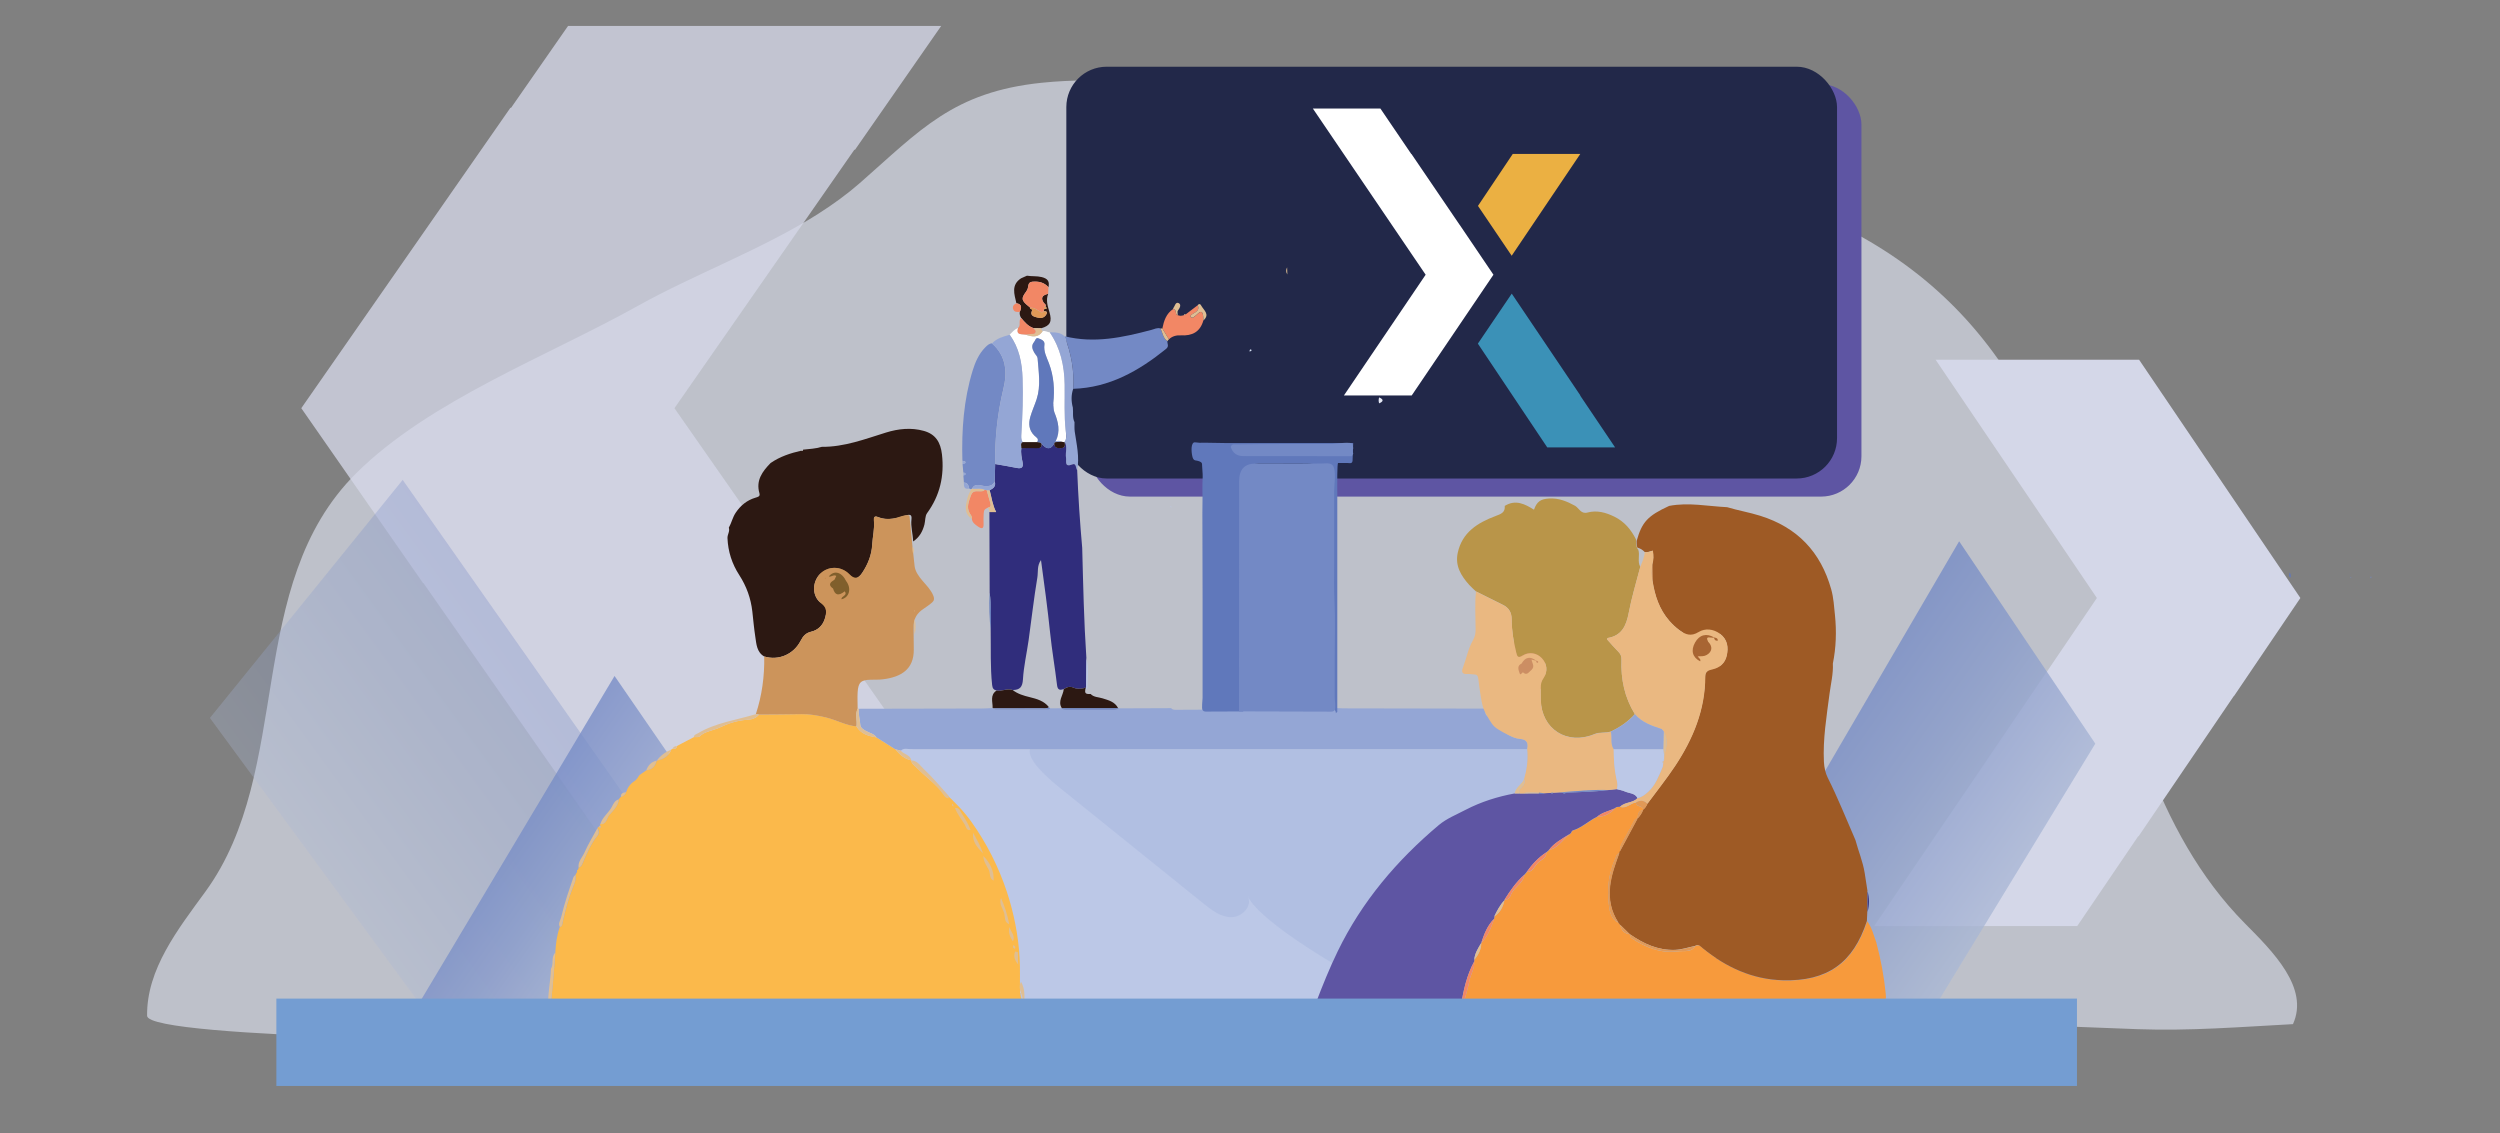 <?xml version="1.0" encoding="UTF-8"?>
<svg id="Layer_1" data-name="Layer 1" xmlns="http://www.w3.org/2000/svg" xmlns:xlink="http://www.w3.org/1999/xlink" viewBox="0 0 486.41 220.46">
  <rect x="0" y="0" width="486.41" height="220.46" fill="#808080" stroke="none"/>
  <defs>
    <style>
      .cls-1 {
        fill: url(#linear-gradient);
        opacity: .31;
      }

      .cls-2 {
        fill: #f28765;
      }

      .cls-3 {
        fill: #ebb042;
      }

      .cls-4 {
        fill: #e6e9f5;
      }

      .cls-5 {
        fill: #eab881;
      }

      .cls-6 {
        fill: #f79a3c;
      }

      .cls-7 {
        fill: #fff;
      }

      .cls-8 {
        fill: #fbb94b;
      }

      .cls-9 {
        fill: #7389c5;
      }

      .cls-10 {
        fill: #805f2c;
      }

      .cls-11 {
        fill: #9e5a25;
      }

      .cls-12 {
        fill: #b99549;
      }

      .cls-13 {
        fill: #302d7c;
      }

      .cls-14 {
        fill: #d2dcf0;
      }

      .cls-15 {
        fill: #a86533;
      }

      .cls-16 {
        fill: #bcc8e7;
      }

      .cls-17 {
        fill: #cc8e63;
      }

      .cls-18 {
        fill: #cc945b;
      }

      .cls-19 {
        fill: #dfbe93;
      }

      .cls-20, .cls-21 {
        fill: #d4d7e8;
      }

      .cls-22 {
        fill: #e09957;
      }

      .cls-23 {
        fill: #222849;
      }

      .cls-24, .cls-25 {
        fill: #94a6d5;
      }

      .cls-26 {
        fill: #2c1812;
      }

      .cls-27 {
        fill: #3b91b7;
      }

      .cls-28 {
        fill: #6078bb;
      }

      .cls-29 {
        fill: #5e55a3;
      }

      .cls-30 {
        fill: #749dd2;
      }

      .cls-31 {
        fill: url(#linear-gradient-3);
      }

      .cls-31, .cls-32 {
        opacity: .76;
      }

      .cls-32 {
        fill: url(#linear-gradient-2);
      }

      .cls-33 {
        fill: #d9ddea;
        opacity: .69;
      }

      .cls-21 {
        opacity: .78;
      }

      .cls-25 {
        opacity: .26;
      }
    </style>
    <linearGradient id="linear-gradient" x1="-645.78" y1="180.79" x2="-599.63" y2="148.15" gradientTransform="translate(734.89 0) scale(1.03 1)" gradientUnits="userSpaceOnUse">
      <stop offset="0" stop-color="#abb9d6"/>
      <stop offset=".59" stop-color="#879acb"/>
      <stop offset="1" stop-color="#7389c5"/>
    </linearGradient>
    <linearGradient id="linear-gradient-2" x1="411.78" y1="182.55" x2="439.68" y2="162.82" gradientTransform="translate(537.1) rotate(-180) scale(1 -1)" xlink:href="#linear-gradient"/>
    <linearGradient id="linear-gradient-3" x1="147.36" y1="177.92" x2="187.3" y2="149.67" gradientTransform="translate(537.1) rotate(-180) scale(1 -1)" xlink:href="#linear-gradient"/>
  </defs>
  <path class="cls-33" d="m159.19,41.61c-10.94,6.93-24.12,11.78-35.03,17.87-17.57,9.82-40.56,18.4-54.86,32.6-21.97,21.83-12.08,57.76-29.35,81.42-5.34,7.32-11.44,15.08-11.33,24.14.06,4.62,81.7,5.08,88.21,5.01,34.05-.38,68.05-2.44,102.02-4.75,65.59-4.46,131.18-.08,197.05,2.34,10.12.37,20.11-.44,30.23-.98,3.2-7.04-3.87-14.08-9.32-19.57-17.75-17.91-23.5-44.07-30.03-68.43-11.45-42.73-31.18-65.83-74.62-76.6-31.3-7.76-61.19-12.63-93.29-16.73-12.01-1.54-24.14-3.07-36.18-1.83-17.23,1.78-23.65,9.21-35.38,19.5-2.5,2.19-5.24,4.17-8.13,6.01Z"/>
  <path class="cls-20" d="m434.64,135.45l-.02-.03-18.53,27.29h-.08s-11.86,17.47-11.86,17.47h-13.56s-12.37,0-12.37,0h-13.56c14.44-21.28,28.88-42.55,43.32-63.83-10.46-15.45-20.92-30.91-31.38-46.36h13.56s12.47,0,12.47,0h13.56s31.38,46.36,31.38,46.36l-12.93,19.1Z"/>
  <path class="cls-21" d="m131.22,79.42c11.67-16.76,23.34-33.52,35.01-50.29h.13c5.59-8.03,11.17-16.05,16.76-24.08h-47.73s-24.87,0-24.87,0l-11.08,15.92h-.13l-40.69,58.45,23.7,34.04.04-.05,33.97,48.63h.15l21.74,31.13h47.55s24.87,0,24.87,0c-26.47-37.92-52.95-75.83-79.42-113.75Z"/>
  <path class="cls-28" d="m445.46,111.39c.32.26.18.64.25.97-.57-.2-.24-.63-.25-.97Z"/>
  <path class="cls-9" d="m461.15,112.4c.05-.08.1-.17.16-.25.13.2.13.32-.16.25Z"/>
  <path class="cls-9" d="m457.22,112.24c.1.05.2.09.3.14-.16.09-.24,0-.3-.14Z"/>
  <path class="cls-1" d="m90.11,206.8c-16.42-22.37-32.85-44.74-49.27-67.11,12.5-15.44,25.01-30.88,37.51-46.32,25.95,36.93,51.91,73.87,77.86,110.8-22.04.88-44.07,1.75-66.11,2.63Z"/>
  <path class="cls-32" d="m113.61,199.11c8.32-13.33,16.64-26.66,24.96-39.99-6.33-9.2-12.67-18.4-19-27.6-13.15,22.01-26.29,44.02-39.44,66.03,11.16.52,22.32,1.04,33.48,1.56Z"/>
  <path class="cls-31" d="m372.88,201.76c11.6-19.02,23.2-38.04,34.79-57.07-8.83-13.13-17.66-26.26-26.49-39.38-18.33,31.41-36.66,62.81-54.99,94.22,15.56.74,31.12,1.49,46.68,2.23Z"/>
  <rect class="cls-10" x="159.64" y="110.58" width="7.19" height="9"/>
  <g>
    <rect class="cls-29" x="211.99" y="16.37" width="150.18" height="80.25" rx="7.85" ry="7.85"/>
    <rect class="cls-23" x="207.47" y="12.98" width="149.95" height="80.12" rx="7.85" ry="7.85"/>
  </g>
  <rect class="cls-15" x="327.43" y="121.52" width="7.19" height="9"/>
  <rect class="cls-17" x="293.43" y="125.08" width="7.19" height="9"/>
  <path class="cls-26" d="m148.69,127.73c-1.47-.85-1.52-2.44-1.73-3.79-.25-1.63-.4-3.29-.58-4.93-.29-2.6-1.14-4.95-2.55-7.13-1.42-2.19-2.18-4.57-2.29-7.18-.03-.71.51-1.32.26-2.03.53-.93.73-2.01,1.34-2.91.95-1.42,2.19-2.43,3.82-2.92.48-.15.98-.22.8-.86-.73-2.51.57-4.25,2.17-5.89,1.82-1.26,3.87-1.93,6-2.41.2.1.25-.05.3-.19h0c1.22-.14,2.46-.18,3.65-.55,4.38.04,8.41-1.51,12.5-2.78,2.42-.75,4.91-1.01,7.37-.32,2.28.64,3.25,2.21,3.52,4.56.48,4.21-.39,8-2.9,11.45-.41.56-.32,1.47-.51,2.21-.35,1.34-.99,2.51-2.2,3.29-.03-1.44-.49-2.85-.32-4.31.1-.89-.24-1.01-1.06-.76-1.78.53-3.58,1.11-5.45.33-.68-.28-.85.05-.79.64.17,1.6-.25,3.15-.33,4.73-.1,1.99-.83,3.82-1.94,5.48-.83,1.24-1.53,1.28-2.53.25-1.56-1.6-4.14-1.62-5.67-.04-1.6,1.64-1.6,4.36.23,5.73,1.2.9,1.02,1.86.71,2.93-.39,1.34-1.32,2.27-2.68,2.59-1.04.25-1.56.83-2.04,1.76-1.4,2.7-4.34,3.9-7.08,3.06Z"/>
  <path class="cls-26" d="m198.68,61.87c-.22-.36-.34-.75-.27-1.19.35-.78.49-1.49-.66-1.69-.39-1.74-1.07-3.54.91-4.84.38-.17.76-.34,1.15-.51.95.16,1.9.03,2.87.27,1.2.3,1.56.86,1.31,1.98-.83-.97-1.93-1.18-3.12-1.08-1.02.08-.69,1.05-1.02,1.59-.07.12-.13.24-.21.35-.99,1.32-.93,1.7.48,2.84.09.07.17.14.26.22,0,0,.03.07.03.07-.08.32.55.15.37.58-.41.96.39,1.13.98,1.29.63.17,1.32.18,1.76-.49.37-.57.1-.75-.47-.73.05-.14.1-.28.15-.42.16-.02.39.08.44-.15.02-.09-.14-.21-.21-.32.18-.41-.23-.53-.38-.77-.57-.91-.3-1.43.89-1.7-.49,1.22-.1,2.39.24,3.55.55,1.86.16,2.65-1.57,3.14-.51,0-1.03-.02-1.54-.02-1.04-.36-1.7-1.17-2.38-1.97Z"/>
  <path class="cls-9" d="m207.12,65.42c5.78,1.44,11.35.24,16.92-1.24.57-.15,1.13-.48,1.76-.27.41.84.47,1.86,1.32,2.46-.03.51.39,1-.24,1.51-5.3,4.28-11.03,7.55-18.07,7.77.24-3.54-.4-6.94-1.69-10.22Z"/>
  <path class="cls-7" d="m196.44,65.12c.5-.48.92-1.06,1.63-1.28-.41,1.42.69,1.14,1.43,1.26,1.25.42,2.47.71,3.36-.67.5-.14.92.2,1.38.24,2.1,3.07,2.84,6.52,2.9,10.18.05,2.98-.13,5.96.2,8.94.08.71.27,1.49-.22,2.17,0,0,0,.1,0,.1-.23-.04-.46-.09-.69-.13-.32-.26-.68-.11-1.03-.08.94-1.9.51-3.72-.24-5.56-.19-.46-.16-1.01-.23-1.51.03-.03.09-.07.08-.1-.02-.08-.06-.15-.09-.22.3-2.65.1-5.25-.84-7.75-.44-1.18-1.07-2.28-.88-3.62.11-.79-.6-1.02-1.14-1.23-.56-.23-.62.42-.87.71-.6.7-.35,1.4.05,2.08.21.36.6.7.63,1.07.2,2.67.67,5.35-.19,7.99-.38,1.16-.9,2.27-1.23,3.44-.37,1.32-.28,2.58.81,3.64.31.3.96.59.53,1.25-.94,0-1.89,0-2.83,0-.34-.51-.28-1.08-.25-1.64.22-3.6.34-7.2.23-10.8-.1-3.02-.66-5.94-2.51-8.47Z"/>
  <path class="cls-24" d="m207.13,85.95c.49-.68.29-1.46.22-2.17-.33-2.98-.16-5.96-.2-8.94-.06-3.66-.8-7.11-2.9-10.18,1.02,0,2.05-.02,2.87.76,1.29,3.29,1.93,6.68,1.69,10.22-.42,1.22-.4,2.44-.07,3.67.1.94-.12,1.92.32,2.82.01.6-.04,1.22.04,1.81.36,2.5.97,4.98.48,7.53-.31-.38-.16-1.42-.91-1.12-1.66.66-1.15-.63-1.26-1.28-.18-1.03.32-2.12-.28-3.12Z"/>
  <path class="cls-2" d="m226.15,63.91c.3-1.49.75-2.89,2.1-3.79.77.05.29,1.04.9,1.21.18.04.36.08.53.13,0,0,.1.06.1.06,0,0,.09-.08.09-.08.16-.04.32-.08.48-.12.13-.06.25-.12.38-.18.77-.59,1.54-1.17,2.31-1.76.57,1.44-1.17,1.47-1.44,2.15.59,1.46,2.57-3.17,2.53.83-.63,2.23-2.17,3.01-4.38,2.89-.83-.05-1.68.14-2.32.78-.43-.71-.86-1.41-1.28-2.11Z"/>
  <path class="cls-16" d="m175.27,146.09c.54-.63,1.24-.34,1.86-.34,40-.02,80.01-.01,120.01-.01.22,2.19-.07,4.32-.63,6.42-.46,1.1-1.63,1.68-1.82,2.98-3.33.67-6.53,1.76-9.53,3.46-1.78,1.01-3.72,1.85-5.22,3.22-8.17,7.47-14.96,16.16-19.66,26.67-1.6,3.58-2.96,7.25-4.26,10.96-1.61.32-3.24.03-4.86.04-7.79.06-15.57.06-23.36.06-3.85,0-7.83-.33-11.66-.03-2.96.23-5.56,1.4-8.7,1.15-2.81-.22-5.67-.73-8.44-.14.23-3.57-.17-7.17-1.14-10.59-.35-1.25-.65-2.27-.77-3.56-.1-1.08-.52-1.97-.66-3.05-.03-.19-.05-.38-.08-.57-.33-1.92-.86-3.76-1.6-5.54-.48-1.22-.96-2.44-1.44-3.65.11-2.08-.68-3.76-1.99-5.21-.02-.18-.05-.36-.07-.54-.43-1.57-1.21-2.96-1.93-4.38-.04-.32-.25-.48-.49-.6-.42-1.22-1.03-2.34-1.7-3.41-.33-.53-.45-1.39-1.33-1.24-.1-.1-.19-.2-.29-.31-.02-.24-.05-.48-.29-.59-.1-.11-.19-.22-.29-.32-.09-.1-.17-.2-.26-.3-.03-.17-.07-.35-.1-.52-.02-.2.03-.46-.07-.58-1.56-1.89-3.06-3.86-4.77-5.59-.69-.69-1.25-1.83-2.44-1.82-.2-1.25-1.46-1.26-2.04-2.06Z"/>
  <path class="cls-2" d="m200.12,59.6c-1.41-1.14-1.47-1.53-.48-2.84.08-.11.14-.24.21-.35.33-.54,0-1.51,1.02-1.59,1.2-.1,2.29.11,3.12,1.08-.02.42-.04.85-.06,1.27-1.19.27-1.46.79-.89,1.7.15.25.57.36.38.77-.1.02-.2.03-.3.05-.02.07,0,.14.07.18,0,.08,0,.16,0,.24-.05.14-.1.28-.15.42-.15.09-.15.34-.52.16-.67-.32-1.28-.9-2.11-.82,0,0-.03-.07-.03-.06-.09-.07-.17-.14-.26-.22Z"/>
  <path class="cls-19" d="m234.13,62.35c.04-4-1.94.63-2.53-.83.27-.69,2.01-.72,1.44-2.15.03-.04.05-.09.09-.11.28-.16.39-.15.59.21.52.93,1.74,1.7.42,2.88Z"/>
  <path class="cls-19" d="m202.87,64.43c-.89,1.38-2.11,1.09-3.36.67.36-.04.71-.07,1.07-.11.34-.04.76.11.92-.37.13-.41-.33-.49-.44-.77.51,0,1.03.02,1.54.02,0,.23.04.44.27.56Z"/>
  <path class="cls-19" d="m229.15,61.33c-.61-.17-.13-1.16-.9-1.21,0-.05,0-.1.02-.14.31-.4.43-1.29,1.04-1.02.58.27.26.96-.1,1.42-.23.3-.02.63-.07.94Z"/>
  <path class="cls-19" d="m226.15,63.91c.43.7.86,1.41,1.28,2.11-.1.12-.21.23-.31.35-.86-.6-.92-1.62-1.32-2.46.12,0,.23,0,.35,0Z"/>
  <path class="cls-25" d="m206.44,153.48c9.25,7.45,18.5,14.9,27.75,22.35,1.59,1.28,3.36,2.63,5.4,2.63s4.12-2.15,3.22-3.99c2.6,5.21,19.18,14.74,24.51,17.46,7.4,3.78,16.18,3.82,23.97.55,6.74-2.83,12.31-7.9,18.89-11.08,5.27-2.55,11.06-3.84,16.39-6.26,1.73-.79,3.46-1.73,4.65-3.21,1.47-1.81,1.97-4.21,2.23-6.53.68-6.14.66-17.66-4.56-22.18-.8-.7-1.88-.97-2.92-1.18-4.58-.96-9.27-1.3-13.95-1.45-33.62-1.08-67.28,7.31-100.71,3.57-11.81-1.32-15.05,1.13-4.98,9.24.04.03.07.06.11.09Z"/>
  <path class="cls-19" d="m250.43,52.01c.01.46.02.93.04,1.39-.31-.46-.29-.92-.04-1.39Z"/>
  <path class="cls-14" d="m243.1,68.36c.06-.14.01-.37.25-.39.05,0,.16.11.16.16-.02.23-.24.19-.39.25,0,0-.02-.01-.02-.01Z"/>
  <path class="cls-19" d="m230.73,61.13c-.13.06-.25.12-.38.18.03-.25.19-.25.38-.18Z"/>
  <path class="cls-8" d="m264.17,65.3c.11.02.21.03.32.05-.11-.02-.21-.03-.32-.05Z"/>
  <polygon class="cls-19" points="229.87 61.44 229.78 61.51 229.69 61.45 229.78 61.39 229.87 61.44"/>
  <path class="cls-8" d="m121.83,154.14c.27-.9.82-1.66,1.57-2.13.52-.33.71-.78,1.02-1.21.44-.31.88-.62,1.33-.93,1.17-.1,1.74-.83,2.04-1.89,1.31-.25,2.32-.89,2.84-2.17.07-.04.14-.09.21-.12.41.02.82.03.85-.54,1.11-.58,2.22-1.16,3.33-1.74.37-.03.87.08,1.08-.12,1.11-1.06,2.66-1.13,3.96-1.76,1.64-.79,3.45-1.38,5.34-1.49.87-.05,1.69-.28,2.27-1.01,2.76-.03,5.52-.03,8.28-.09,1.6-.03,3.12.26,4.68.62,2.05.48,3.9,1.56,6.02,1.76.86,1.5,2.34,1.9,3.89,2.14,1.21.77,2.42,1.53,3.64,2.3.85,1.01,1.78,1.9,3.14,2.18,0,.53.4.82.73,1.14,3.79,3.72,7.79,6.39,10.98,10.86,2.96,4.16,5.28,8.76,6.88,13.6,1.36,4.13,2.21,8.43,2.47,12.77.13,2.2.03,4.4.08,6.6.04,1.69,1.4,2.85-1.36,2.85-29.38,0-58.76,0-88.15,0-.47,0-.94-.02-1.4-.04-.27-.65-.29-1.28-.21-2.01.32-2.79.49-5.6.71-8.4.09-1.7.29-3.38.89-4.99.49-.09.45-.49.53-.85.56-2.48,1.2-4.93,2.19-7.29.27-.64.45-1.31.33-2.03.14-.25.38-.47.27-.81.25-.11.3-.33.33-.57.43-.07.6-.41.75-.76.84-1.91,1.6-3.85,2.96-5.48.35-.42.25-.97-.04-1.44.03-.08.09-.14.17-.19.15.03.39.14.44.08.15-.15,0-.29-.15-.39.03-.09.06-.18.09-.28,1.22.1,1.21-1.12,1.71-1.72.76-.93,1.78-1.76,1.9-3.11.13-.16.27-.31.4-.47.49-.14.83-.44,1.02-.92Z"/>
  <path class="cls-6" d="m365.08,183.44c.86,3.23,1.48,6.51,1.81,9.84.04.46.11.93-.09,1.37-1.04.52-2.13.7-3.29.59-.35-.03-.74-.09-1.03.24-.1.03-.19.06-.29.09-.08-.05-.17-.1-.25-.15-.62-.34-1.28-.16-1.93-.18-4.75-.15-9.51.25-14.26-.24-1.62-.17-3.27-.02-4.9-.03-.49,0-.94.03-1.17.56-.19.01-.37.03-.55.04-.2-.05-.39-.1-.59-.14-.38-.28-.81-.17-1.22-.17-9.4,0-18.79,0-28.19,0-.41,0-.85-.1-1.22.18-.3,0-.59,0-.89,0-.47-.33-1-.18-1.5-.18-6.31-.01-12.63,0-18.94,0-.6,0-1.23.1-1.75-.31.38-1.42.83-2.83,1.11-4.27.23-1.2,1-2.26.88-3.54,0-.13.02-.26.03-.39.77-.95,1.35-1.98,1.35-3.25l.02-.06c1.32-1.29,1.89-2.99,2.5-4.66.01-.16.02-.32.04-.48,1.12-.72,1.66-1.81,1.94-3.06-.01-.08.01-.15.07-.2.81.1,1.06-.6,1.27-1.09.63-1.41,2.33-2.07,2.56-3.73.15-.18.3-.35.45-.53,1.17,0,1.52-1.15,2.15-1.78.6-.59,1.71-.91,1.68-2.05.17-.15.33-.3.5-.45,1.76-.45,2.67-1.99,3.95-3.06l.09-.02c.07-.05.14-.1.21-.16.12-.19.2-.5.36-.55,1.78-.55,3.12-1.88,4.76-2.68,1.43,0,2.55-.65,3.5-1.66.25-.34.64-.23.97-.3,1.22.46,2-.75,3.08-.82.04.92,1.37.53,1.44,1.42h0c-1.01.16-1.11.9-1.1,1.72h0c-.49-.08-.63.3-.81.63-.73,1.35-1.41,2.72-2.21,4.03-.34.56-.45,1.11-.41,1.72-.04.12-.08.23-.12.35-.54.06-.59.55-.75.91-1.34,2.85-1.68,5.88-1.33,8.96.16,1.36.36,2.89,1.89,3.62l.35.44c.18,1.05.78,1.68,1.86,1.82l.06.03c.02.28,0,.56.29.74,2.77,1.8,5.72,3.01,9.09,2.55,1.1-.15,2.48.28,3.27-1,.71-.48,1.1.09,1.56.47,4.54,3.68,9.62,6.03,15.55,6.2,8.65.24,13.71-3.35,16.36-11.53.94,1.27,1.27,2.79,1.81,4.23Z"/>
  <path class="cls-29" d="m290.75,178.27c-.01.16-.02.32-.04.48-1.31,1.3-1.94,2.96-2.5,4.66,0,0-.02.06-.02.06-.6,1.02-1.26,2.02-1.35,3.25,0,.13-.02.26-.03.39-1.43,2.6-2.04,5.45-2.54,8.33-.18.03-.37.09-.55.09-9.24-.01-18.48-.03-27.71-.04,0-.11,0-.23.01-.34,1.3-3.41,2.66-6.79,4.26-10.08,4.7-9.67,11.49-17.67,19.66-24.54,1.51-1.27,3.44-2.04,5.22-2.97,3.01-1.56,6.21-2.57,9.53-3.18.34,0,.68,0,1.01,0,.23,0,.45,0,.68,0,1.03,0,2.07-.01,3.1-.02.34.09.67.12,1-.04.41-.02.83-.05,1.24-.07.18.2.34.18.5-.03.42-.02.84-.05,1.25-.07.19.02.38.04.57.05.21.26.42.27.63,0,2.75-.08,5.5-.14,8.23-.49.55-.06,1.1-.12,1.64-.18.54.15,1.1.24,1.61.46.84.38,1.95.28,2.47,1.29-.93.99-2.47.73-3.42,1.67-.33.07-.72-.04-.97.3-1.16.56-2.49.78-3.5,1.66-1.64.8-2.98,2.13-4.76,2.68-.16.05-.24.36-.36.55-.1.02-.17.07-.21.16,0,0-.09.02-.09.02-1.4.91-2.92,1.67-3.95,3.06-.17.15-.33.3-.5.45-1.55,1.01-2.77,2.33-3.83,3.83-.15.18-.3.35-.45.53-1.56,1.38-2.74,3.06-3.83,4.81-.05.06-.08.13-.07.2-.86.89-1.39,1.98-1.94,3.07Z"/>
  <path class="cls-19" d="m338.54,195.42c.2.05.39.1.59.14-.5.4-1.09.21-1.63.21-17.17.01-34.33.01-51.5,0-.48,0-1.05.22-1.43-.31.07-.04.14-.08.22-.1,7.41.27,14.82.14,22.23.07.3,0,.59,0,.89,0,.56.03,1.12.07,1.68.07,7.45,0,14.9,0,22.35,0,2.2,0,4.4-.05,6.6-.08Z"/>
  <path class="cls-22" d="m339.68,195.53c.23-.52.69-.56,1.17-.56,1.63,0,3.28-.14,4.9.03,4.75.49,9.51.09,14.26.24.64.02,1.31-.16,1.93.18-.65.03-1.3.08-1.95.09-3.68.04-7.36.06-11.04.09-2.65.04-5.29.08-7.94.1-.45,0-.93.15-1.34-.18Z"/>
  <path class="cls-19" d="m108.04,185.34c-.22,2.8-.39,5.61-.71,8.4-.08.73-.06,1.36.21,2.01-.36.2-.6-.1-.88-.2-.1-2.37.48-4.68.54-7.03.59-.98-.03-2.27.84-3.17Z"/>
  <path class="cls-2" d="m284.79,195.36c-.08.02-.15.06-.22.1-.1,0-.19-.01-.29-.02.5-2.88,1.11-5.73,2.54-8.33.12,1.28-.65,2.34-.88,3.54-.28,1.44-.73,2.85-1.11,4.27-.01.15-.02.29-.03.44Z"/>
  <path class="cls-19" d="m348.96,195.61c3.68-.03,7.36-.06,11.04-.09.65,0,1.3-.06,1.95-.09.08.05.17.1.25.15-.21.25-.5.23-.78.23-3.93,0-7.87,0-11.8,0-.22,0-.44-.12-.65-.19Z"/>
  <path class="cls-19" d="m198.66,191.03c.89,1.5.63,3.15.61,4.76-.21-.02-.43-.04-.64-.07.45-.74.4-1.49.1-2.28-.3-.79-.52-1.6-.07-2.42Z"/>
  <path class="cls-22" d="m362.48,195.48c.29-.32.67-.27,1.03-.24,1.16.11,2.25-.08,3.29-.59,0,.18,0,.37,0,.55-.12.1-.24.2-.36.31-1.32.34-2.64.06-3.96-.03Z"/>
  <path class="cls-19" d="m366.44,195.51c.12-.1.24-.2.36-.31.04.11.08.22.13.32-.16,0-.33-.01-.49-.02Z"/>
  <path class="cls-24" d="m207.16,195.78c.07,0,.14,0,.2,0-.03.06-.07.12-.1.18-.03-.06-.07-.12-.1-.18Z"/>
  <path class="cls-24" d="m174.17,145.77c-1.21-.77-2.42-1.53-3.63-2.3-.52-.75-1.41-.87-2.13-1.29-.5-.29-.99-.58-1.03-1.22-.06-1.02-.41-2.02-.27-3.06,7.98-.02,15.96-.03,23.94-.05.7,0,1.39-.06,2.09-.09,0,0,.11-.01.11-.01,0,0,.09.07.09.07.11.08.22.23.33.23,3.44.01,6.89.01,10.33,0,.11,0,.22-.15.33-.23.72,0,1.44-.01,2.15-.02.24.28.56.31.89.31,3.13,0,6.26,0,9.39,0,.34,0,.65-.06.91-.29l10.2-.04c.26.34.64.32,1.01.32,2.96-.01,5.92-.02,8.88-.04,7.1.02,14.21.04,21.31.05.37,0,.76.02,1.01-.34.45.02.9.03,1.35.05,9.09.02,18.18.04,27.27.05.11.13.22.28.28.44s0,.35.05.5c.08.29.5.64.71.88.53.59,1.1,1.14,1.69,1.68.61.57,1.24,1.13,1.96,1.56.65.39,1.54.78,2.3.83,1.36.09,1.71.78,1.46,1.98-40,0-80.01,0-120.01.01-.62,0-1.32-.26-1.86.32-.37-.1-.73-.19-1.1-.29Z"/>
  <path class="cls-13" d="m207.13,85.95c.61,1,.11,2.09.28,3.12.11.65-.39,1.94,1.26,1.28.75-.3.6.73.91,1.12.2,5.06.53,10.1.98,15.14.19,7.14.33,14.27.81,21.4-.02,1.91-.03,3.83-.05,5.74-.81.31-1.7.37-2.44.05-.79-.35-1.32-.08-1.92.28-.73.23-1.18.21-1.3-.79-.4-3.38-.99-6.74-1.34-10.12-.49-4.73-1.13-9.43-1.78-14.2-.8,1.07-.53,2.3-.71,3.4-.68,4.05-1.13,8.14-1.7,12.2-.36,2.54-.95,5.05-1.1,7.6-.09,1.52-.61,2.07-1.99,2.08-1.06-.38-2.08.29-3.13.1-.58-.13-.8-.39-.88-1.09-.37-3.47-.22-6.95-.28-10.43.04-2.51.16-5.02-.2-7.52-.02-5.23-.04-10.46-.05-15.7.4,0,.8,0,1.31,0-.71-1.37-.89-2.84-1.26-4.26.74-.31,1.26-.77.99-1.68.03-1.13.05-2.27.08-3.4,1.41.25,2.82.47,4.22.76.98.2,1.29-.17,1.11-1.09-.17-.91-.39-1.82-.23-2.76,1.01,0,2.01-.04,3.02-.01.61.02,1-.11.89-.82.04.02.09.04.12.07q1.48,1.69,2.41-.28c-.11.9.42,1.05,1.17,1.05.88,0,.98-.46.8-1.16v-.1Z"/>
  <path class="cls-18" d="m166.64,141.33c-2.12-.19-3.97-1.28-6.02-1.76-1.56-.36-3.08-.65-4.68-.62-2.76.05-5.52.06-8.28.08-.2-.03-.4-.06-.6-.09,1.2-3.64,1.7-7.39,1.63-11.22,2.74.84,5.68-.36,7.08-3.06.48-.93,1-1.52,2.04-1.76,1.36-.32,2.29-1.25,2.68-2.59.31-1.07.49-2.03-.71-2.93-1.83-1.37-1.83-4.09-.23-5.73,1.53-1.57,4.12-1.55,5.67.04,1,1.03,1.7.99,2.53-.25,1.1-1.65,1.83-3.49,1.94-5.48.08-1.58.5-3.14.33-4.73-.06-.59.11-.92.79-.64,1,.41,2.08.45,3.13.27.87-.15,1.8-.69,2.7-.62.34.03.3.06.34.4.03.27.05.55.08.82l.16,1.64.34,3.49c.12,1.18.26,2.36.39,3.54.12,1.09.86,2.07,1.55,2.88.76.89,1.62,1.75,2.07,2.84.14.33.23.71.07,1.02-.07.13-.18.24-.29.35-1.32,1.22-2.84,1.52-3.44,3.49-.17.57-.17,1.18-.16,1.78.01,1.29.02,2.59.04,3.88.04,3.86-2.47,5.37-6.03,5.8-.79.1-1.59.06-2.38.08-1.85.04-2.39.51-2.51,2.41-.07,1.07,0,2.15,0,3.22-.54,1.12-.05,2.31-.22,3.46Zm-4.56-26.83c.38,1.33,1.07,1.5,2.27.55.65.86-.74.9-.62,1.55,1.53-.36,1.98-2.12.91-3.53-.87-1.79-2.35-2.19-3.39-.91.5.16.94-.45,1.46-.1-.12.24-.23.49-.35.73-.75.46-1.37.95-.28,1.72Zm-1.55-1.88c.03-.08.04-.14.06-.19-.04.01-.1.02-.1.03,0,.04.02.08.04.16Z"/>
  <path class="cls-9" d="m193.62,90.29c-.03,1.13-.05,2.27-.08,3.4-.42.81-1.03.93-1.95.88-.78-.04-1.87-.69-2.46.49-.07.05-.13.09-.19.14-.13-.05-.25-.1-.38-.16-.1-.6-.28-1.12-1.02-1.16-.03-.45-.06-.91-.1-1.36.14-.07.39-.13.41-.23.06-.3-.21-.3-.42-.34-.05-.55-.1-1.09-.15-1.64.2-.09.55-.17.56-.28.04-.4-.36-.29-.59-.38-.17-5.95.24-11.85,2-17.57.51-1.65,1.2-3.24,2.46-4.51.37-.37.73-.73,1.29-.77,2.75,2.44,3.03,5.55,2.23,8.83-1.17,4.82-1.67,9.69-1.61,14.63Z"/>
  <path class="cls-24" d="m193.62,90.29c-.07-4.94.43-9.81,1.61-14.63.8-3.28.53-6.4-2.23-8.83.92-1.03,2.2-1.33,3.45-1.71,1.84,2.52,2.41,5.44,2.51,8.46.12,3.6,0,7.2-.23,10.8-.03.55-.09,1.13.25,1.64-.51.31-.2.79-.25,1.19-.16.94.06,1.85.23,2.76.18.92-.14,1.29-1.11,1.09-1.4-.29-2.81-.51-4.22-.76Z"/>
  <path class="cls-26" d="m193.91,134.36c1.05.19,2.07-.48,3.13-.1.98.76,2.12,1.09,3.31,1.38,1.38.34,2.8.73,3.74,1.96-.51.35-1.09.19-1.63.19-3.04.02-6.09.02-9.13.02l-.09-.07s-.11.01-.11.01c.04-1.18-.58-2.52.78-3.4Z"/>
  <path class="cls-2" d="m192.22,98.76c-.66.31-.78.44-.83,1.16-.04.65-.05,1.31-.02,1.96.04,1.08-.38,1.06-1.12.54-.55-.38-1.08-.75-1.17-1.48.1-.47-.23-.76-.43-1.12-.65-1.18-.14-2.28.25-3.43.38-1.11,1.21-.75,1.94-.81.28-.02.56,0,.74-.29.13.03.26.05.39.08.23.83.46,1.66.7,2.48.14.46.14.82-.46.9Z"/>
  <path class="cls-2" d="m201.05,63.84c.11.28.57.36.44.77-.16.48-.58.33-.92.37-.36.04-.71.07-1.07.11-.74-.12-1.84.17-1.43-1.26.65-.52,0-1.43.6-1.97.67.8,1.34,1.61,2.38,1.97Z"/>
  <path class="cls-19" d="m166.64,141.33c.17-1.15-.32-2.33.22-3.46.08,0,.16,0,.24.03-.14,1.04.2,2.04.27,3.06.04.64.53.92,1.03,1.22.71.42,1.61.54,2.13,1.29-1.56-.24-3.03-.64-3.89-2.14Z"/>
  <path class="cls-19" d="m191.58,95.3c-.17.28-.46.27-.74.29-.73.05-1.56-.3-1.94.81-.4,1.15-.9,2.24-.25,3.43.2.36.53.65.43,1.12-1.64-1.08-1.18-2.62-.83-4.09.13-.57.45-1.1.69-1.65.06-.05.13-.1.2-.14.81.13,1.67-.16,2.45.23Z"/>
  <path class="cls-19" d="m192.22,98.76c.59-.07.59-.44.46-.9-.24-.82-.47-1.65-.7-2.48.19,0,.38,0,.57,0,.38,1.42.55,2.89,1.26,4.26-.51,0-.91,0-1.31,0,.1-.35-.21-.57-.28-.87Z"/>
  <path class="cls-2" d="m197.75,59c1.15.2,1.01.9.66,1.69-.5,0-1.05.09-1.27-.51-.22-.58.11-.94.62-1.18Z"/>
  <path class="cls-28" d="m192.55,115.33c.36,2.5.24,5.01.2,7.52-.23-2.5-.33-5.01-.2-7.52Z"/>
  <path class="cls-24" d="m187.53,93.9c.73.04.92.56,1.02,1.16-1.01.21-1.03-.46-1.02-1.16Z"/>
  <path class="cls-19" d="m178,123.44c-.27-.99-.16-2-.05-3,.3.99.2,1.99.05,3Z"/>
  <path class="cls-24" d="m187.25,89.68c.23.08.63-.03.59.38-.01.11-.37.19-.56.28,0-.22-.02-.44-.03-.65Z"/>
  <path class="cls-19" d="m177.67,107.72c-.17-.44-.14-.89-.07-1.34.32.43.27.88.07,1.34Z"/>
  <path class="cls-24" d="m187.43,91.97c.2.04.48.04.42.34-.02.1-.27.15-.41.23,0-.19,0-.38,0-.57Z"/>
  <path class="cls-19" d="m177.96,118.97c-.06-.08-.07-.15-.01-.24.03.06.06.11.08.17,0,.01-.04.05-.07.07Z"/>
  <path class="cls-19" d="m147.06,138.95c.2.03.4.06.6.09-.58.74-1.4.96-2.27,1.01-1.89.11-3.7.7-5.34,1.49-1.3.63-2.85.69-3.96,1.76-.21.2-.71.09-1.08.12,0-.49.44-.55.74-.73,3.49-2.08,7.51-2.59,11.31-3.74Z"/>
  <path class="cls-19" d="m130.62,145.82c-.52,1.28-1.53,1.92-2.84,2.17.75-.99,1.7-1.7,2.84-2.17Z"/>
  <path class="cls-19" d="m127.76,147.99c-.28,1.05-.86,1.79-2.02,1.88.37-.96.97-1.66,2.02-1.88Z"/>
  <path class="cls-19" d="m131.68,145.15c-.03.57-.44.56-.85.54.16-.38.47-.51.85-.54Z"/>
  <path class="cls-7" d="m155.92,87.67c.1-.06.2-.13.3-.19-.05.14-.1.29-.3.19Z"/>
  <path class="cls-19" d="m111.98,170.18c.12.71-.06,1.39-.33,2.03-.99,2.35-1.63,4.81-2.19,7.29-.08.36-.03.76-.53.85-.4-.69.11-1.26.25-1.87.62-2.64,1.49-5.21,2.38-7.76.07-.2.27-.36.41-.54Z"/>
  <path class="cls-12" d="m318.1,138.97c-2.01-3.25-2.76-6.81-2.62-10.59.02-.6-.11-1.07-.55-1.51-.79-.79-1.51-1.64-2.25-2.46.04-.12.05-.26.09-.27,2.78-.46,3.64-2.39,4.12-4.9.57-3.02,1.48-5.97,2.25-8.96-.61-1.05-.02-2.23-.4-3.38,0,0-.01,0-.02,0-.01,0-.03,0-.04-.01-.01-.02-.02-.03-.03-.05-.08-.11-.14-.23-.18-.36-.05-.13-.07-.27-.1-.4-.02-.15-.03-.29-.04-.44,0-.14,0-.28,0-.43,0-.07,0-.14,0-.21-.97-1.97-2.29-3.52-4.22-4.47-1.65-.81-3.39-1.31-5.24-.81-1.26.34-1.63-.81-2.39-1.3-1.59-.87-3.21-1.55-5.1-1.43-1.61.1-2.37.59-2.92,2.18-1.78-1.12-3.6-2.04-5.69-.74.12,1.29-.75,1.58-1.76,1.96-3.49,1.31-6.53,3.16-7.39,7.19-.54,2.52.66,4.45,2.23,6.21.4.45.87.84,1.3,1.26,1.75.87,3.5,1.76,5.26,2.62,1.18.58,1.69,1.48,1.7,2.81,0,2.18.36,4.33.88,6.45.18.72.32,1.16,1.25.57,1.28-.8,2.78-.49,3.73.52,1.03,1.09,1.21,2.59.33,3.87-.4.58-.56,1.15-.54,1.83.02.8,0,1.59.01,2.39.11,5.73,5.14,8.94,10.48,6.69,1.01-.42,2.13-.14,3.15-.48,1.77-.84,3.38-1.92,4.7-3.4Z"/>
  <path class="cls-11" d="m363.35,173.39c-.18-1.18-.36-2.36-.55-3.55-.35-2.2-1.23-4.26-1.8-6.4-1.77-4.05-3.4-8.17-5.39-12.13-.44-.88-.68-1.96-.74-3.06-.22-4.48.52-8.85,1.09-13.26.25-1.95.75-3.89.65-5.89.63-3.11.73-6.26.41-9.4-.17-1.68-.27-3.39-.73-5.04-2.04-7.26-6.57-12.04-13.82-14.31-2.13-.67-4.31-1.03-6.43-1.67-3.76-.18-7.5-.98-11.28-.25-4.16,1.92-5.28,3.1-6.32,6.8,0,0,0-.01-.01-.02v.06c0,.14,0,.28,0,.42,0,.07,0,.14.02.22,0,.04,0,.07.01.11,0,0,0,0,0,.01,0,0,0,0,0,0,0,0,0,.02,0,.02,0,.02,0,.04,0,.05.02.13.05.27.1.4,0,.02.01.03.02.05,0,0,0,0,0,0,0,0,0,0,0,0,0,0,0,.01,0,.02,0,0,0,.02.01.03-.01-.02-.01-.04-.02-.06.65.19,1.06.47,1.4.84.55.15,1.05-.1,1.59-.25.14.93.16,1.79-.1,2.63.01,1.08.02,2.16.04,3.24.44,2.87,1.32,5.55,3.27,7.78.59.67,1.23,1.28,1.95,1.81,1.17.84,2.2,1.3,3.72.37,1.27-.78,2.89-.64,4.22.37,1.44,1.1,1.64,2.64,1.27,4.24-.33,1.43-1.33,2.32-2.79,2.65-.74.17-1.39.35-1.39,1.38,0,6.46-2.37,12.15-5.86,17.42-1.68,2.53-3.59,4.9-5.39,7.35-.18.45-.44.85-.82,1.16-.23.66-.62,1.22-1.1,1.72,0,0,0,0,0,0-1.14,2.13-2.29,4.25-3.43,6.38-.04.12-.08.23-.12.35-.76,2.1-1.54,4.19-1.79,6.44-.28,2.54.19,4.9,1.6,7.05.12.15.23.29.35.44.62.61,1.24,1.22,1.86,1.82,0,0,.06.03.06.03,2.65,1.85,5.48,3.17,8.82,3.04,1.31-.05,2.55-.5,3.83-.75.71-.48,1.1.1,1.56.47,4.54,3.68,9.62,6.03,15.55,6.2,8.65.24,13.71-3.35,16.36-11.53.03-.6.06-1.19.08-1.79,0-1.35,0-2.69,0-4.04Z"/>
  <path class="cls-13" d="m363.36,177.43c0-1.35,0-2.69,0-4.04.35,1.35.36,2.69,0,4.04Z"/>
  <path class="cls-19" d="m116.24,161.12c.29.48.39,1.02.04,1.44-1.36,1.63-2.12,3.58-2.96,5.48-.15.34-.32.68-.75.76-.15-1.17.72-1.97,1.14-2.91.72-1.64,1.68-3.18,2.53-4.77Z"/>
  <path class="cls-19" d="m120.41,155.53c-.12,1.34-1.14,2.18-1.9,3.11-.49.6-.49,1.82-1.71,1.72.39-1.4,1.67-2.22,2.3-3.48.28-.56.57-1.19,1.31-1.35Z"/>
  <path class="cls-19" d="m121.83,154.14c-.19.48-.53.78-1.02.92-.07-.77.47-.85,1.02-.92Z"/>
  <path class="cls-19" d="m116.71,160.63c.16.09.3.24.15.39-.06.06-.29-.05-.44-.08.1-.1.2-.2.3-.3Z"/>
  <path class="cls-22" d="m200.41,59.89c.84-.09,1.44.49,2.11.82.37.18.36-.08.52-.16.57-.02.85.16.47.73-.43.67-1.12.67-1.76.49-.59-.16-1.38-.34-.98-1.29.18-.43-.45-.26-.37-.58Z"/>
  <path class="cls-22" d="m203.19,60.12c0-.08,0-.16,0-.24-.06-.05-.08-.11-.07-.18.1-.02.2-.03.3-.05.08.11.23.24.21.32-.05.23-.28.13-.44.15Z"/>
  <path class="cls-22" d="m200.12,59.6c.09.07.17.14.26.22-.09-.07-.17-.14-.26-.22Z"/>
  <g>
    <path class="cls-28" d="m260.19,95.57v30.54c0,4.12,0,8.23,0,12.35v.03c-.08.1-.19.16-.27.25-.02-.9-1.05-.92-1.35-1.74-.28-.76-.3-1.69-.33-2.5-.06-1.51.05-3.01.14-4.51.3-4.94.5-9.89.57-14.84.07-4.58-.45-9.51.22-14.02.1-.65.26-1.28.32-1.94.1-1.26-.19-2.53-.28-3.78-.07-.91-.07-1.84-.25-2.73-.26-1.24-.73-2.01-1.81-2.2-1.21-.21-2.46-.27-3.69-.26-2.85,0-5.69-.01-8.54-.01q-3.02,0-3.02,3.44c0,14.92-.02,29.85-.02,44.77-2.36.01-4.73.02-7.09.03-.3,0-.6.02-.81-.29-.23-.34,0-1.92,0-2.38,0-.94,0-1.87,0-2.81,0-1.8,0-3.6,0-5.4,0-3.6,0-7.2,0-10.8,0-5.64-.04-11.27-.04-16.91,0-1.45.06-2.92.01-4.37-.03-.89.02-1.78.05-2.68.02-.78-.1-1.54-.12-2.33,0-.12,0-.25-.05-.36-.08-.17-.25-.26-.41-.33-.22-.09-.44-.15-.66-.18-.15-.02-.3-.04-.43-.13-.12-.09-.2-.25-.26-.4-.22-.6-.47-2.57.18-2.97.19-.12.89.05,1.15.04.39-.01.78-.01,1.18-.01,1.41,0,2.82.07,4.23.07h24.47s-.09,3.12-.12,3.42c-.06.68-.6.45-1.08.45-.58,0-1.16,0-1.73,0-.21,0-.17,4.61-.17,5.12v.33Z"/>
    <path class="cls-9" d="m263.03,88.76c-7.04,0-14.08-.01-21.12-.02q-1.89,0-2.45-1.78c.21-.66.72-.48,1.13-.49,6.23-.1,12.46-.09,18.68-.09.45,0,3.77-.56,3.9.07.04.25.08.5.12.75-.1.35-.11.7,0,1.05-.09.17-.18.34-.26.51Z"/>
    <path class="cls-9" d="m259.69,138.15c-.21.33-.53.31-.84.31-5.93-.02-11.86-.03-17.78-.05,0-14.92.02-29.85.02-44.77q0-3.44,3.16-3.44c2.9,0,5.79.02,8.69.01,1.45,0,2.9,0,4.34-.03.93-.01,1.97-.26,2.28.9.35,1.3.02,3.24.02,4.6v14.06c0,2.39-.06,4.8.06,7.18.17,3.52.04,7.09.05,10.62,0,1.8,0,3.61,0,5.41,0,.94,0,1.88,0,2.81,0,.48.24,2,0,2.38Z"/>
  </g>
  <path class="cls-4" d="m268.33,78.48c-.13-.39-.13-.77,0-1.16.9.39.89.78,0,1.16Z"/>
  <path class="cls-16" d="m227.9,98.74c-.08-.08-.16-.16-.24-.24.17-.02.27.05.24.24Z"/>
  <path class="cls-28" d="m205.16,86.16q-.93,1.97-2.41.28s-.08-.05-.12-.07c-.18-.35-.54-.27-.83-.36.43-.66-.22-.95-.53-1.25-1.08-1.06-1.18-2.32-.81-3.64.33-1.17.85-2.28,1.23-3.44.86-2.64.38-5.32.19-7.99-.03-.37-.42-.71-.63-1.07-.39-.68-.65-1.38-.05-2.08.25-.29.3-.94.87-.71.53.22,1.25.45,1.14,1.23-.19,1.34.44,2.44.88,3.62.94,2.5,1.14,5.1.84,7.75,0,.11,0,.21,0,.32.07.51.04,1.05.23,1.51.75,1.84,1.18,3.66.24,5.56-.01.06-.02.12-.02.19-.07.06-.15.1-.23.14Z"/>
  <path class="cls-26" d="m201.8,86.02c.29.09.66,0,.83.36.1.71-.29.84-.89.82-1-.03-2.01,0-3.02.01.05-.4-.27-.88.25-1.19.94,0,1.89,0,2.83,0Z"/>
  <path class="cls-26" d="m205.16,86.16c.08-.04.16-.08.23-.14.35-.03.7-.07,1.04-.1.23.04.46.09.69.13.18.7.08,1.15-.8,1.16-.75,0-1.27-.14-1.17-1.05Z"/>
  <path class="cls-24" d="m206.43,85.92c-.35.03-.7.07-1.04.1,0-.06,0-.12.02-.19.35-.02.7-.17,1.03.08Z"/>
  <path class="cls-16" d="m204.94,78.76c0-.11,0-.21,0-.32.03.07.07.14.09.22,0,.02-.05.06-.08.1Z"/>
  <path class="cls-26" d="m203.12,59.69c-.02.08,0,.14.07.18-.06-.05-.08-.11-.07-.18Z"/>
  <path class="cls-19" d="m177.31,147.96c1.19,0,1.74,1.04,2.43,1.68,1.71,1.59,3.21,3.4,4.77,5.14.1.11.05.35.07.54-.36,0-.64-.17-.83-.44-1.58-2.25-3.78-3.87-5.71-5.77-.33-.32-.72-.61-.73-1.14Z"/>
  <path class="cls-19" d="m185.81,157.2c.88-.13,1,.66,1.33,1.14.67.99,1.28,2.01,1.7,3.14-.83.18-.85-.57-1.1-.99-.64-1.1-1.51-2.06-1.93-3.29Z"/>
  <path class="cls-19" d="m191.33,166.55c1.31,1.33,2.1,2.88,1.99,4.79-.9-.43-.6-1.44-.96-2.14-.43-.83-1.04-1.64-1.03-2.66Z"/>
  <path class="cls-19" d="m194.76,174.71c.73,1.64,1.26,3.34,1.6,5.1-.97-.35-.8-1.31-.95-2-.23-1.03-1.14-1.93-.64-3.1Z"/>
  <path class="cls-19" d="m189.33,162.02c.71,1.31,1.49,2.59,1.93,4.03-1.08-1.13-2.14-2.28-1.93-4.03Z"/>
  <path class="cls-19" d="m175.27,146.06c.58.74,1.84.74,2.04,1.89-1.36-.28-2.29-1.17-3.14-2.18.37.1.73.19,1.1.29Z"/>
  <path class="cls-19" d="m196.43,180.34c.17.95,1.2,1.7.64,2.81-.56-.86-.98-1.75-.64-2.81Z"/>
  <path class="cls-19" d="m197.51,185.13c.18.04.35.08.53.12.02.8.04,1.61.06,2.41-.62-.74-.98-1.55-.59-2.53Z"/>
  <path class="cls-19" d="m197.14,183.9c.35.13.49.35.33.71-.36-.12-.46-.36-.33-.71Z"/>
  <path class="cls-19" d="m185.23,156.37c.24.1.27.32.29.54-.32-.06-.32-.29-.29-.54Z"/>
  <path class="cls-19" d="m184.68,155.8c.09.09.17.19.26.28-.09-.09-.17-.19-.26-.28Z"/>
  <path class="cls-5" d="m318.1,138.97c-2.01-3.25-2.76-6.81-2.62-10.59.02-.6-.11-1.07-.55-1.51-.79-.79-1.51-1.64-2.25-2.46.04-.12.05-.26.09-.27,2.78-.46,3.64-2.39,4.12-4.9.57-3.02,1.48-5.97,2.25-8.96.37-.94.82-1.85.87-2.88.55.15,1.05-.1,1.59-.25.14.93.16,1.79-.1,2.63-.15,1.08-.21,2.16.04,3.24.44,2.87,1.32,5.55,3.27,7.78.59.67,1.23,1.28,1.95,1.81,1.17.84,2.2,1.3,3.72.37,1.27-.78,2.89-.64,4.22.37,1.44,1.1,1.64,2.64,1.27,4.24-.33,1.43-1.33,2.32-2.79,2.65-.74.17-1.39.35-1.39,1.38,0,6.46-2.37,12.15-5.86,17.42-1.68,2.53-3.59,4.9-5.39,7.35-.68-.71-1.44-.77-2.26-.26-1.08.07-1.86,1.27-3.08.82.95-.94,2.49-.68,3.42-1.67.84-.18,1.48-.68,2.1-1.26,1.39-1.28,2-2.99,2.72-4.65.04-.1.07-.19.11-.29l.07-.66c0-.1,0-.21.01-.31.03-.07.07-.14.11-.2l.1-.07-.07-.11c0-.22,0-.43.01-.65.44-1.57.81-3.14-.05-4.69-.07-.11-.14-.22-.21-.33-.05-.06-.1-.12-.15-.18-1.94-.65-3.87-1.3-5.28-2.91Zm14.29-14.06l-.04-.04c-.2-.47-.5-.99.46-.83.22.04.44.02.67.03.07.4.28.64.74.59.03-.52-.36-.56-.7-.63-1.51-.89-2.88-.53-3.72.98-.87,1.56-.51,2.89.99,3.66.21-.47-.34-.6-.41-.94l.05-.05c.55.01,1.1.05,1.62-.24,1.07-.6,1.22-1.63.34-2.53Z"/>
  <path class="cls-22" d="m338.54,195.42c-2.2.03-4.4.07-6.6.08-7.45,0-14.9,0-22.35,0-.56,0-1.12-.05-1.68-.07.37-.28.81-.18,1.22-.18,9.4,0,18.79,0,28.19,0,.41,0,.85-.1,1.22.17Z"/>
  <path class="cls-22" d="m315.08,166c-.76,2.1-1.54,4.19-1.79,6.44-.28,2.54.19,4.9,1.6,7.05-1.53-.73-1.74-2.26-1.89-3.62-.35-3.08,0-6.11,1.33-8.96.17-.35.21-.85.75-.91Z"/>
  <path class="cls-22" d="m284.79,195.36c.01-.15.02-.29.03-.44.53.42,1.15.31,1.75.31,6.31,0,12.63,0,18.94,0,.5,0,1.03-.15,1.5.18-7.41.08-14.82.2-22.23-.07Z"/>
  <path class="cls-22" d="m317.16,181.79c2.65,1.85,5.48,3.17,8.82,3.04,1.31-.05,2.55-.5,3.83-.75-.79,1.28-2.16.85-3.27,1-3.36.46-6.32-.75-9.09-2.55-.29-.19-.27-.47-.29-.74Z"/>
  <path class="cls-2" d="m292.75,175.01c1.1-1.75,2.28-3.43,3.83-4.81-.24,1.66-1.94,2.31-2.56,3.73-.21.48-.46,1.19-1.27,1.09Z"/>
  <path class="cls-22" d="m318.63,159.27c-1.14,2.13-2.29,4.25-3.43,6.38-.04-.62.07-1.16.41-1.72.8-1.31,1.48-2.68,2.21-4.03.18-.32.32-.71.81-.63Z"/>
  <path class="cls-2" d="m297.03,169.66c1.06-1.49,2.29-2.82,3.83-3.83.03,1.14-1.08,1.46-1.68,2.05-.64.63-.98,1.77-2.15,1.78Z"/>
  <path class="cls-2" d="m288.21,183.42c.56-1.7,1.19-3.37,2.5-4.66-.6,1.68-1.18,3.37-2.5,4.66Z"/>
  <path class="cls-2" d="m301.36,165.38c1.03-1.39,2.55-2.15,3.95-3.06-1.28,1.07-2.19,2.61-3.95,3.06Z"/>
  <path class="cls-19" d="m290.75,178.27c.54-1.09,1.08-2.18,1.94-3.07-.28,1.26-.82,2.34-1.94,3.07Z"/>
  <path class="cls-22" d="m318.28,156.14c.82-.51,1.58-.46,2.26.26-.18.45-.45.85-.83,1.16-.06-.89-1.4-.5-1.44-1.42Z"/>
  <path class="cls-2" d="m310.73,158.92c1.01-.88,2.34-1.1,3.5-1.66-.95,1.01-2.08,1.66-3.5,1.66Z"/>
  <path class="cls-19" d="m286.84,186.73c.09-1.23.75-2.23,1.35-3.25,0,1.27-.58,2.3-1.35,3.25Z"/>
  <path class="cls-22" d="m315.24,179.94c.62.61,1.24,1.22,1.86,1.82-1.08-.14-1.68-.77-1.86-1.82Z"/>
  <path class="cls-22" d="m319.72,157.55c-.23.66-.62,1.22-1.1,1.72,0-.81.09-1.56,1.1-1.72Z"/>
  <path class="cls-2" d="m305.4,162.31c.04-.09.12-.14.21-.16-.07.05-.14.11-.21.16Z"/>
  <path class="cls-5" d="m296.52,151.64c.55-1.93.85-3.89.63-5.91.25-1.2-.09-1.89-1.46-1.98-.75-.05-1.48-.4-2.14-.71-.72-.33-1.41-.72-2.08-1.14-.22-.14-.45-.29-.64-.47-.42-.37-.73-.85-1.02-1.33-.46-.74-.91-1.5-1.2-2.33s-.42-1.8-.57-2.67c-.17-.97-.28-1.95-.4-2.93-.08-.62-.2-.97-.88-.95-.42,0-.84-.12-1.26-.09-1.05.08-1.19-.41-.86-1.26.68-1.78,1.01-3.68,1.97-5.35.39-.67.5-1.37.49-2.13-.01-2.43-.18-4.86.07-7.29,1.75.87,3.5,1.76,5.26,2.62,1.18.58,1.69,1.48,1.7,2.81,0,2.18.36,4.33.88,6.45.18.72.32,1.16,1.25.57,1.28-.8,2.78-.49,3.73.52,1.03,1.09,1.21,2.59.33,3.87-.4.58-.56,1.15-.54,1.83.02.8,0,1.59.01,2.39.11,5.73,5.14,8.94,10.48,6.69,1.01-.42,2.13-.14,3.15-.48.34,1.11-.15,2.35.57,3.39.02,1.85.09,3.69.48,5.52.15.73.42,1.49.1,2.26-.55.06-1.1.12-1.64.18-3.15-.12-6.28.25-9.42.45-.42.02-.84.05-1.25.07-.17,0-.33.02-.5.03-.41.02-.83.05-1.24.07-.36-.03-.73-.06-1.1-.09-1,0-2.02-.28-3,.15-.23,0-.45,0-.68,0-.31-.49-.09-.84.28-1.17.46-.42.75-.91.53-1.57Zm1.25-21.1c.09-.09.18-.18.27-.28.61-.62.05-1.26-.07-1.93.38.1.64.17.89.23.04.17.05.38.28.41.05,0,.16-.11.15-.15-.03-.23-.23-.24-.4-.28-1.17-.9-2.12-.71-2.85.57-.95.43-.59,1.24-.39,1.85.2.6.43-.15.68-.14.38.37.76.37,1.14,0,.09-.09.19-.19.28-.28Z"/>
  <path class="cls-16" d="m314.54,153.53c.33-.76.06-1.53-.1-2.26-.39-1.83-.46-3.67-.48-5.52,3.23,0,6.46,0,9.69,0,.04.44.08.88.13,1.33,0,.22,0,.43-.02.65-.07.05-.08.11-.03.18-.04.06-.08.13-.11.2-.26.09-.23.2-.02.31-.02.22-.05.44-.07.66-.04.1-.07.19-.11.29-.72,1.66-1.32,3.37-2.72,4.65-.63.58-1.26,1.08-2.1,1.26-.52-1.01-1.63-.9-2.47-1.29-.5-.23-1.07-.31-1.61-.46Z"/>
  <path class="cls-9" d="m303.48,154.16c3.14-.19,6.27-.57,9.42-.45-2.73.35-5.48.42-8.23.49-.21,0-.42,0-.63,0-.19-.02-.38-.04-.57-.05Z"/>
  <path class="cls-19" d="m296.52,151.64c.23.66-.06,1.15-.53,1.57-.37.34-.59.69-.28,1.17-.34,0-.68,0-1.02,0,.19-1.19,1.36-1.73,1.82-2.74Z"/>
  <path class="cls-19" d="m296.39,154.38c.98-.43,2-.14,3-.15.03.04.06.09.1.13-1.03,0-2.07.01-3.1.02Z"/>
  <path class="cls-28" d="m299.49,154.36s-.07-.08-.1-.13c.36.03.73.06,1.1.09-.33.16-.66.13-1,.04Z"/>
  <path class="cls-28" d="m304.04,154.21c.21,0,.42,0,.63,0-.21.28-.42.27-.63,0Z"/>
  <path class="cls-28" d="m301.73,154.25c.17,0,.33-.02.5-.03-.16.21-.32.22-.5.03Z"/>
  <path class="cls-9" d="m204.09,137.61c.08.07.16.14.24.21-.11.08-.22.23-.33.23-3.44.01-6.89.01-10.33,0-.11,0-.22-.15-.33-.23,3.04,0,6.09,0,9.13-.02.54,0,1.12.16,1.63-.19Z"/>
  <path class="cls-9" d="m217.67,137.82c-.26.23-.57.29-.91.29-3.13,0-6.26,0-9.39,0-.34,0-.65-.03-.89-.31,0,0,.11-.04.11-.04,3.65,0,7.3,0,10.95,0,.06-.03.1,0,.13.05Z"/>
  <path class="cls-19" d="m289.08,139.03c.1.02.14.08.13.17-.11-.01-.15-.07-.13-.17Z"/>
  <polygon class="cls-19" points="289.04 138.8 289.04 138.85 288.95 138.83 289.04 138.8"/>
  <path class="cls-26" d="m211.17,134.16c-.22.95.43.88,1.02.86.63.66,1.53.6,2.32.85,1.17.37,2.4.66,3.03,1.9-3.65,0-7.3,0-10.95,0-.85-1.33.27-2.46.38-3.69.6-.36,1.13-.63,1.92-.28.74.33,1.63.26,2.44-.05-.05.13-.11.27-.16.4Z"/>
  <path class="cls-24" d="m192.55,95.37c-.19,0-.38,0-.57,0-.13-.03-.26-.05-.39-.08-.79-.39-1.64-.1-2.45-.23.6-1.18,1.68-.53,2.46-.49.92.05,1.53-.07,1.95-.88.26.91-.25,1.36-.99,1.68Z"/>
  <path class="cls-16" d="m211.17,134.16c.05-.14.11-.27.16-.4.02-1.91.03-3.83.05-5.74.48,1.93.2,3.89.2,5.83,0,.1-.26.21-.41.31Z"/>
  <path class="cls-6" d="m160.52,112.63c-.02-.08-.04-.12-.04-.16,0-.01.07-.02.1-.03-.02.05-.03.11-.06.19Z"/>
  <path class="cls-24" d="m323.66,145.76c-3.23,0-6.46,0-9.69,0-.72-1.04-.23-2.29-.57-3.39,1.77-.84,3.38-1.92,4.7-3.4,1.4,1.62,3.34,2.26,5.28,2.91,0,.1.05.16.15.19.07.11.14.22.21.32-.02,1.12-.05,2.24-.07,3.36Z"/>
  <path class="cls-22" d="m321.53,113.03c-.25-1.08-.18-2.16-.04-3.24.01,1.08.02,2.16.04,3.24Z"/>
  <path class="cls-19" d="m323.66,145.76c.02-1.12.05-2.24.07-3.36.86,1.56.49,3.12.05,4.69-.04-.44-.08-.88-.12-1.33Z"/>
  <path class="cls-19" d="m323.62,148.43c-.22-.12-.25-.22.02-.31,0,.11-.01.21-.02.31Z"/>
  <path class="cls-19" d="m323.44,149.38c.04-.1.07-.19.11-.29-.04.1-.07.19-.11.29Z"/>
  <path class="cls-19" d="m323.74,147.92c-.05-.07-.04-.13.03-.18,0,0,.07.11.07.11l-.1.07Z"/>
  <path class="cls-19" d="m323.53,142.07c-.1-.02-.15-.09-.15-.19.05.06.1.12.15.19Z"/>
  <path class="cls-2" d="m330.37,127.74c-.03-.05-.07-.11-.1-.16.05.03.1.07.16.1,0,0-.05.05-.05.05Z"/>
  <path class="cls-9" d="m385.87,196.78c1.52,2.25.92,4.74.82,7.13-.06,1.58-1.91,2.8-3.7,2.89-.31.02-.63,0-.94,0-105.96,0-211.91,0-317.87.02-1.67,0-3.09-.29-4.14-1.54-.39-.46-.68-.94-.68-1.53,0-1.64-.05-3.28.02-4.92.29-7.1,54.23-3.11,60.3-3.08,82.42.46,164.83-.77,247.25-.09,4.17.03,8.33.11,12.5.11,2.21.02,4.48-.28,6.45,1.01Z"/>
  <rect class="cls-30" x="53.77" y="194.29" width="350.33" height="17"/>
  <g>
    <polygon class="cls-3" points="294.12 49.76 307.47 29.95 294.33 29.95 287.56 40.06 294.12 49.76"/>
    <path class="cls-7" d="m284.02,43.77h-.01s-9.39-13.81-9.39-13.81h-.04l-6.01-8.85h-13.14c7.32,10.78,14.63,21.56,21.95,32.34-5.3,7.83-10.6,15.66-15.9,23.49h13.19l15.9-23.49-6.55-9.68Z"/>
    <path class="cls-27" d="m307.43,76.94h.05c-4.45-6.6-8.9-13.21-13.35-19.81-2.2,3.24-4.39,6.49-6.59,9.73l6.74,10.08h0l6.76,10.11h13.2l-6.81-10.11Z"/>
  </g>
</svg>